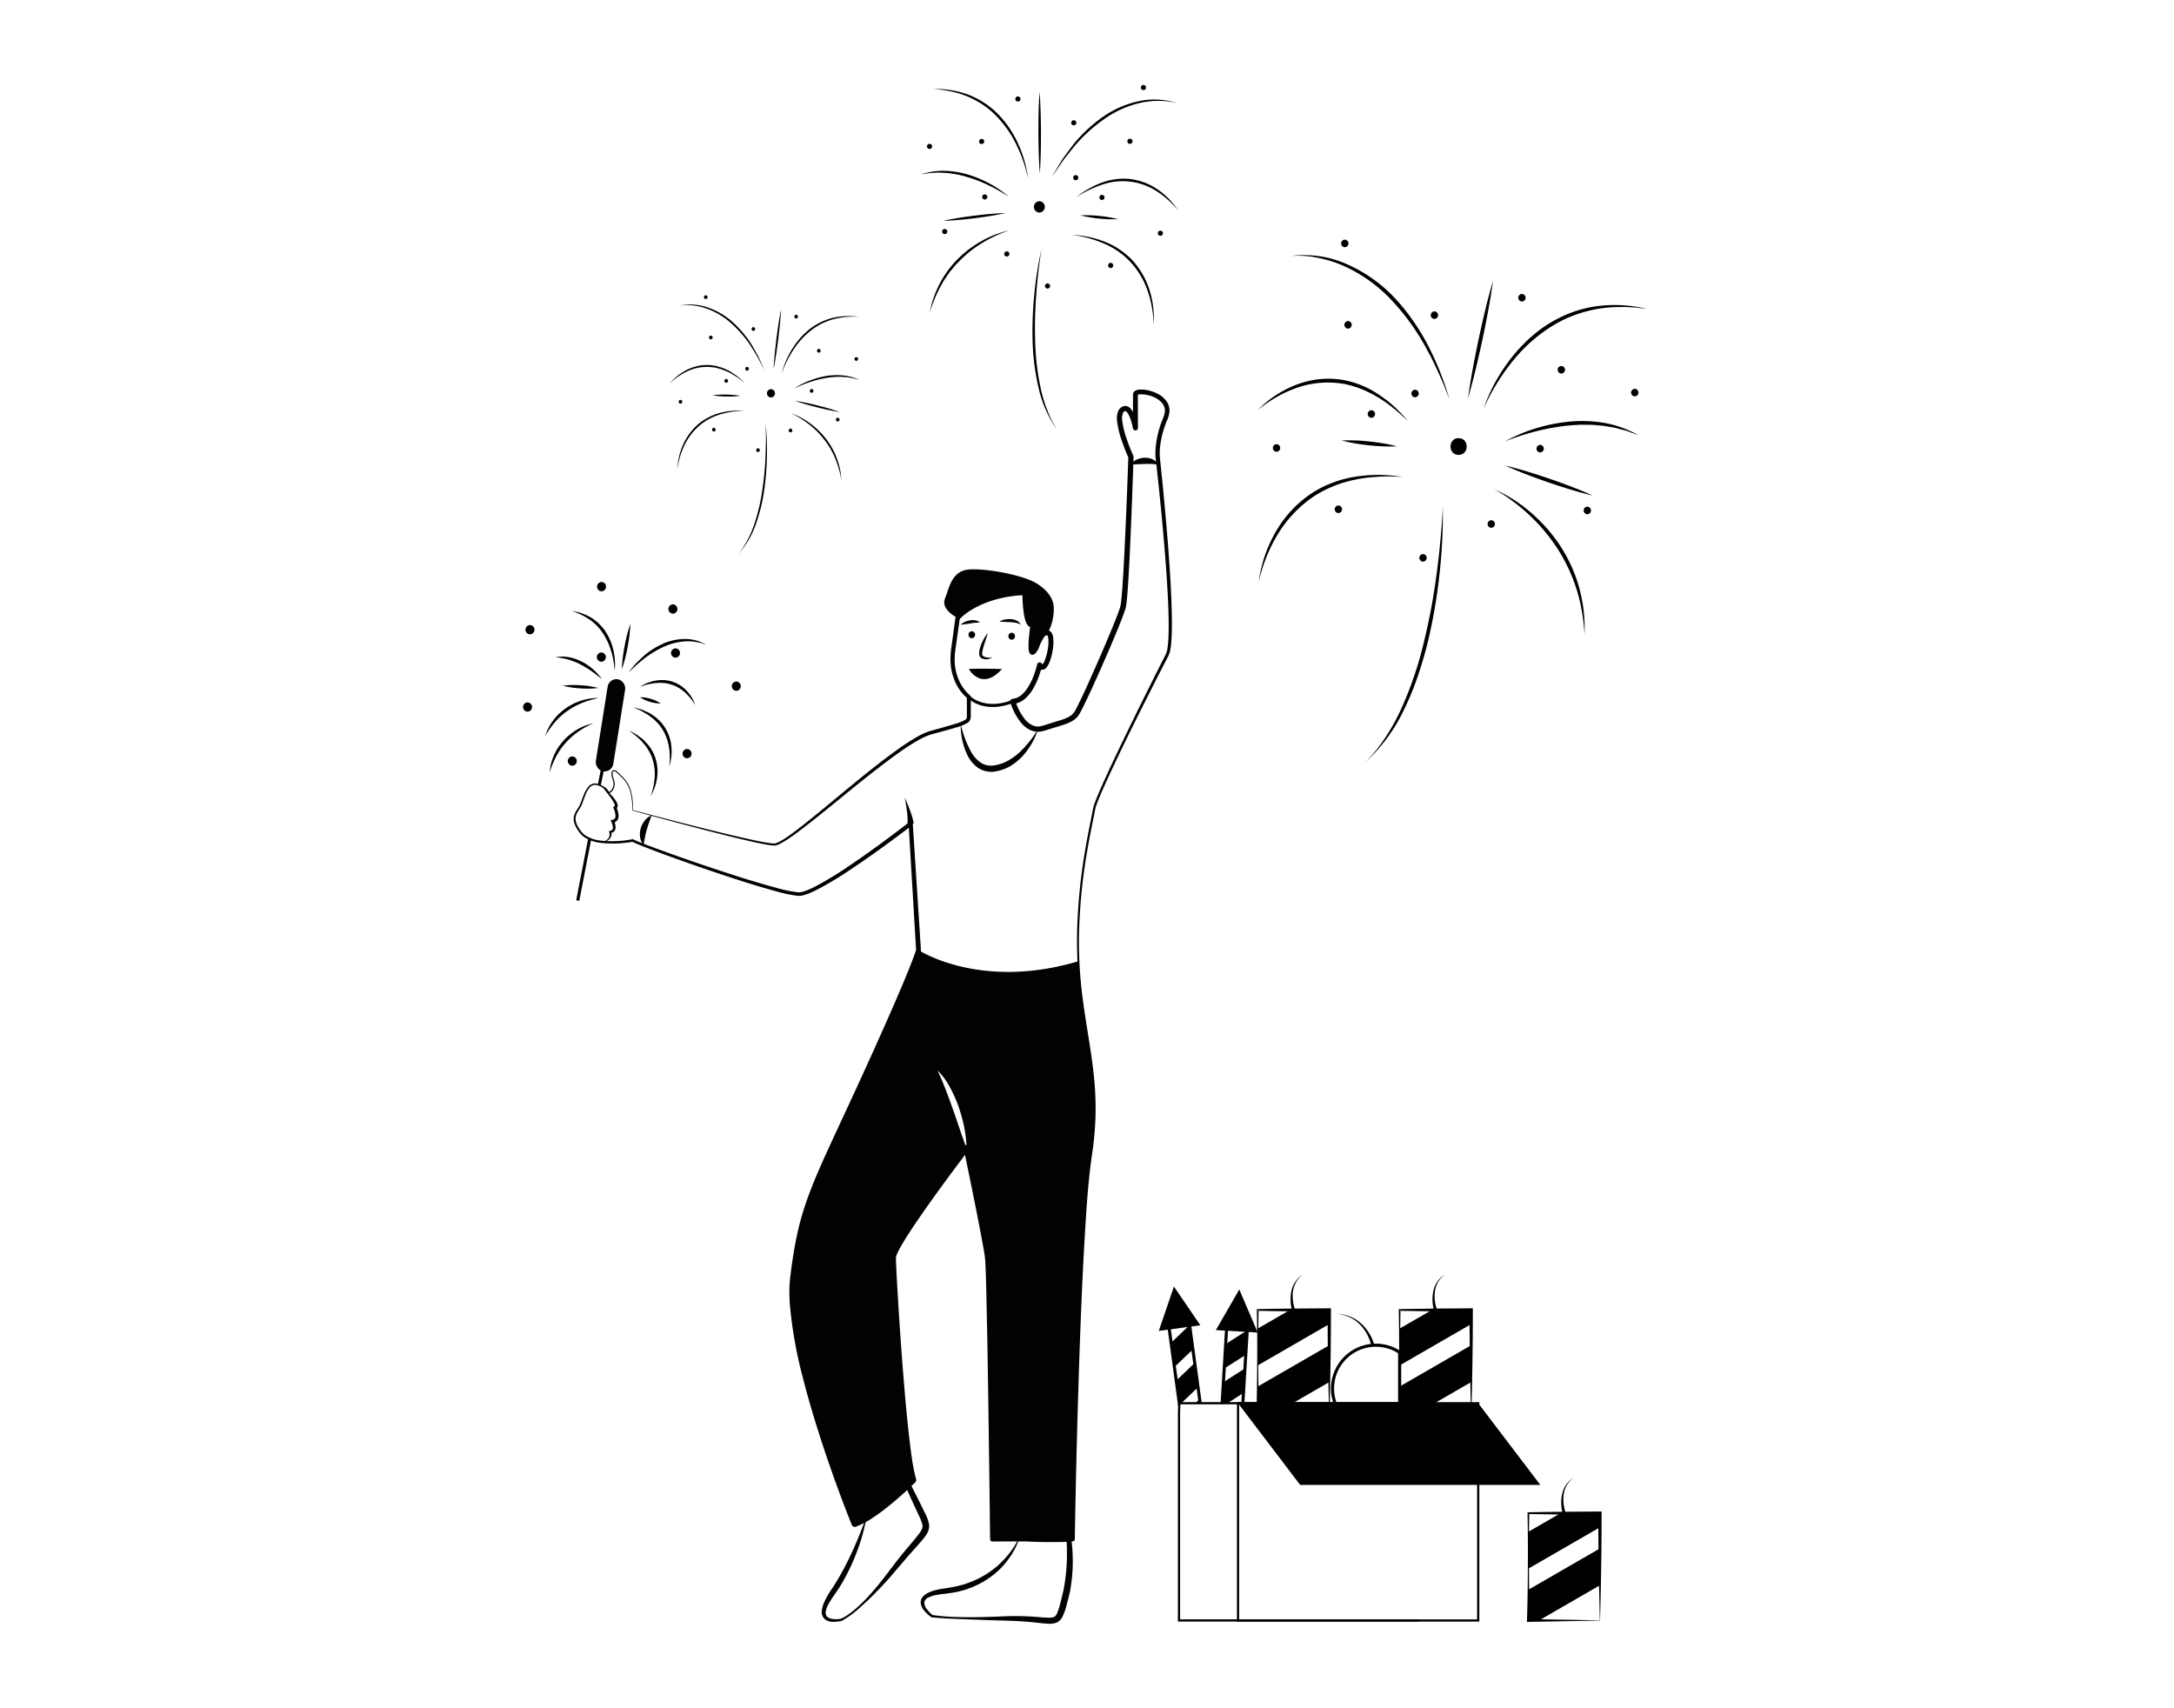 <svg xmlns="http://www.w3.org/2000/svg" viewBox="0 0 700 550" id="man-having-fun-with-crackers"><path d="M383.598,427.081l-.57-4.21-7.59,1.03.57,4.22,3.62,26.67v-3h.1l.07.54.45-.43-.02-.11-1.04-7.72-.6-4.34v-.01l-1.06-7.82-.53-3.92-.44-3.22,5.61-.76.42,3.05v.01l.02.16,1.04,7.66.59,4.36,1.07,7.82v.01l.51,3.82.13.9.04.32.46-.32h.5Z"></path><polygon points="386.492 426.69 373.115 428.507 377.987 414.222 386.492 426.69"></polygon><polygon points="378.147 440.147 384.095 434.455 383.032 426.628 377.084 432.32 378.147 440.147"></polygon><polygon points="385.748 446.641 385.308 447.061 385.308 447.071 380.358 451.791 380.248 451.901 379.798 452.331 379.728 451.791 378.738 444.501 379.188 444.071 384.238 439.241 384.688 438.811 385.748 446.641"></polygon><polygon points="386.448 451.791 385.988 452.111 385.948 451.791 384.878 451.791 385.818 450.891 386.268 450.461 386.448 451.791"></polygon><path d="M394.668,424.171l-.25,4.24-1.4,23.38h1.01l.42-7.11.26-4.38.46-7.88.24-3.95.19-3.24,5.65.34-.18,3.07v.01l-.01.16-.46,7.72-.26,4.39-.47,7.88v.01l-.18,2.98h1l1.37-22.92.25-4.24Z"></path><polygon points="404.972 429.043 391.496 428.241 399.036 415.166 404.972 429.043"></polygon><polygon points="394.184 440.634 401.12 436.199 401.589 428.314 394.653 432.749 394.184 440.634"></polygon><polygon points="400.858 440.591 400.388 448.471 399.868 448.801 399.868 448.811 395.208 451.791 393.528 451.791 393.528 451.791 393.918 445.021 394.448 444.681 400.338 440.921 400.858 440.591"></polygon><path fill="#020202" d="M203.788,260.824c10.308,2.698,20.819,5.463,31.276,7.946q3.93.937,7.878,1.781c1.318.255,2.635.555,3.956.749l.99.161c.327.04.65.058.975.089.16.009.33.039.481.032l.418-.073a7.706,7.706,0,0,0,.881-.351,25.324,25.324,0,0,0,3.385-2.091c1.099-.764,2.169-1.578,3.236-2.394,2.129-1.64,4.22-3.336,6.304-5.041,8.334-6.824,16.509-13.867,25.282-20.205a72.36,72.36,0,0,1,6.848-4.412,21.226,21.226,0,0,1,3.818-1.66l3.894-1.086c1.294-.366,2.59-.73,3.868-1.121a15.182,15.182,0,0,0,3.553-1.414c.448-.33.506-.553.497-1.266l-.006-2.021-.012-4.042.258.512a14.927,14.927,0,0,1-4.143-5.69,17.584,17.584,0,0,1-1.387-6.837,25.312,25.312,0,0,1,.227-3.472l.457-3.351.915-6.702.004-.029a.609.609,0,0,1,.157-.333,20.978,20.978,0,0,1,4.843-3.76,32.245,32.245,0,0,1,5.488-2.514,39.458,39.458,0,0,1,5.823-1.51c.983-.199,1.981-.289,2.971-.438.995-.097,1.993-.16,2.99-.24a.74.74,0,0,1,.797.678l.002.05 0.0.036a51.229,51.229,0,0,0,.345,5.621,17.88,17.88,0,0,0,.513,2.688,4.193,4.193,0,0,0,.46,1.102.856.856,0,0,0,.198.218c.002-.01-.04-.003.037-.017l.188-.035a.77.77,0,0,1,.897.617.782.782,0,0,1,.006.242,45.362,45.362,0,0,0-.596,7.55,2.772,2.772,0,0,0,.114.672c.006.026-.003-.016-.014-.022a.101.101,0,0,0-.021-.017.32.32,0,0,0-.075-.074.557.557,0,0,0-.458-.083.26.26,0,0,0-.072.034l.009-.015.021-.022a.139.139,0,0,0,.07-.065,6.458,6.458,0,0,0,.787-1.467,15.742,15.742,0,0,1,1.863-3.641,2.828,2.828,0,0,1,.416-.438,2.208,2.208,0,0,1,.533-.387,2.284,2.284,0,0,1,1.39-.3,1.499,1.499,0,0,1,.846.301,1.889,1.889,0,0,1,.537.623,3.842,3.842,0,0,1,.383,1.173,13.601,13.601,0,0,1-.116,4.126,19.307,19.307,0,0,1-1.019,3.92,6.276,6.276,0,0,1-1.118,1.946,2.108,2.108,0,0,1-.659.469,1.453,1.453,0,0,1-1.087.023,2.3,2.3,0,0,1-1.062-1.077l1.519-.212a29.909,29.909,0,0,1-1.159,3.815,23.356,23.356,0,0,1-1.707,3.619,12.213,12.213,0,0,1-2.571,3.212,7.042,7.042,0,0,1-3.937,1.775l.738-1.063a18.227,18.227,0,0,0,3.051,5.896c1.357,1.68,3.298,2.82,5.273,2.257a13.124,13.124,0,0,0,1.616-.463l1.681-.523c1.119-.347,2.242-.681,3.328-1.044a10.98,10.98,0,0,0,2.941-1.344,4.871,4.871,0,0,0,1.058-1.054c.127-.221.256-.401.39-.649l.4-.756c2.083-4.125,3.99-8.419,5.885-12.683q2.832-6.412,5.51-12.887c.87-2.153,1.781-4.336,2.496-6.479.077-.262.168-.522.235-.785l.129-.793c.093-.521.128-1.131.195-1.693.122-1.144.194-2.315.29-3.472.326-4.654.563-9.326.787-13.997q.662-14.015,1.132-28.047l.076.378c-.847-1.908-1.594-3.82-2.253-5.793a29.093,29.093,0,0,1-1.448-6.139,6.095,6.095,0,0,1,.502-3.486,2.685,2.685,0,0,1,.712-.808,2.566,2.566,0,0,1,1-.495,1.998,1.998,0,0,1,1.263.132,2.647,2.647,0,0,1,.873.645,8.446,8.446,0,0,1,1.573,3.007,23.079,23.079,0,0,1,.783,3.088l-1.608.139.019-6.168.01-3.084.005-1.542a2.055,2.055,0,0,1,.092-.477,2.006,2.006,0,0,1,.247-.393,1.798,1.798,0,0,1,.563-.396,3.295,3.295,0,0,1,.976-.26,9.646,9.646,0,0,1,3.335.308,12.288,12.288,0,0,1,3.051,1.208,7.698,7.698,0,0,1,2.539,2.247,5.261,5.261,0,0,1,.933,3.386,10.458,10.458,0,0,1-.951,3.151c-.378.933-.702,1.887-.996,2.849a28.652,28.652,0,0,0-1.123,5.901,16.972,16.972,0,0,0-.004,2.947l.327,3.076.62,6.141c.8,8.19,1.519,16.388,2.084,24.601.279,4.107.524,8.217.678,12.334.138,4.118.256,8.24.008,12.385-.068,1.037-.174,2.076-.344,3.12a8.57,8.57,0,0,1-.434,1.586,12.856,12.856,0,0,1-.695,1.422l-2.822,5.48L367.337,228.591c-3.672,7.355-7.296,14.738-10.73,22.201-.851,1.868-1.705,3.738-2.485,5.63-.414.941-.758,1.896-1.118,2.849-.148.478-.276.934-.395,1.424l-.283,1.529c-.818,4.037-1.642,8.055-2.318,12.106a179.714,179.714,0,0,0-2.525,24.477,138.52,138.52,0,0,0,1.387,24.549c1.105,8.135,2.727,16.218,3.48,24.438a98.41,98.41,0,0,1,.365,12.368,105.041,105.041,0,0,1-1.212,12.315c-1.139,8.112-1.654,16.333-2.162,24.532-.981,16.411-1.581,32.847-2.097,49.284q-.766,24.655-1.173,49.321a.644.644,0,0,1-.642.631l-25.92.063a.707.707,0,0,1-.705-.699q-.362-31.664-.881-63.326l-.328-15.825c-.075-2.634-.124-5.276-.236-7.898-.046-1.33-.101-2.598-.239-3.866-.177-1.271-.409-2.574-.641-3.865-1.907-10.357-4.051-20.702-6.182-31.032l1.686.386c-5.765,7.596-11.457,15.276-16.829,23.138-1.336,1.969-2.649,3.952-3.89,5.965-.608,1.009-1.222,2.021-1.755,3.047-.264.51-.53,1.028-.728,1.528a6.283,6.283,0,0,0-.255.718c-.038.118-.02.164-.045.248a1.708,1.708,0,0,0-.005.382c.154,4.702.459,9.511.741,14.263q.873,14.296,2.08,28.566.605,7.133,1.395,14.236c.278,2.364.552,4.729.907,7.071a54.373,54.373,0,0,0,1.353,6.845l.018.063a1.036,1.036,0,0,1-.273,1.018,117.728,117.728,0,0,1-8.879,7.893c-1.549,1.24-3.144,2.432-4.825,3.53a26.4,26.4,0,0,1-5.417,2.858,1.04,1.04,0,0,1-1.314-.591c-3.046-7.6-5.839-15.263-8.457-23.004-2.602-7.743-5.023-15.552-7.062-23.478a142.945,142.945,0,0,1-4.401-24.203,54.325,54.325,0,0,1-.129-6.222c.042-1.038.149-2.099.255-3.125l.399-3.044c.566-4.056,1.239-8.111,2.182-12.121,1.853-8.052,5.064-15.679,8.404-23.114,3.365-7.44,6.853-14.8,10.252-22.203q5.11-11.098,10.067-22.263,2.468-5.586,4.846-11.206c.786-1.875,1.568-3.753,2.316-5.639q.567-1.413,1.098-2.834c.345-.924.721-1.946.957-2.783l-.016.211-2.417-40.686,1.091.492c-6.579,5.03-13.261,9.902-20.165,14.486a108.997,108.997,0,0,1-10.705,6.375,29.84,29.84,0,0,1-2.895,1.27,12.748,12.748,0,0,1-1.569.449,4.57,4.57,0,0,1-1.681.074,41.068,41.068,0,0,1-6.172-1.267c-8.006-2.169-15.849-4.783-23.673-7.454q-5.867-2.005-11.693-4.131-2.915-1.056-5.811-2.17c-1.938-.772-3.839-1.444-5.781-2.419l.287.05a35.079,35.079,0,0,1-10.468.353,12.243,12.243,0,0,1-5.014-1.709l-.558-.388a4.84,4.84,0,0,1-.492-.475l-.476-.494-.39-.535a10.14,10.14,0,0,1-1.314-2.323,4.525,4.525,0,0,1-.252-2.719,7.789,7.789,0,0,1,1.197-2.397c.977-1.385,1.345-3.096,2.07-4.7a8.978,8.978,0,0,1,1.344-2.3,2.781,2.781,0,0,1,2.49-1.064,8.057,8.057,0,0,1,2.483,1.004,4.043,4.043,0,0,1,1.826,2.005l-.298-.142a3.121,3.121,0,0,0,1.553-2.119,3.659,3.659,0,0,0-.033-1.365c-.102-.444-.279-.902-.4-1.387a3.827,3.827,0,0,1-.138-1.507.918.918,0,0,1,.453-.723.977.977,0,0,1,.843.066,4.209,4.209,0,0,1,1.145.971c.324.343.691.66,1.039,1.002a9.886,9.886,0,0,1,2.858,5.04A20.925,20.925,0,0,1,203.788,260.824Zm-.16.12a23.566,23.566,0,0,0-.619-5.786,9.595,9.595,0,0,0-2.826-4.881c-.345-.333-.714-.645-1.058-1.002a3.928,3.928,0,0,0-1.056-.89.657.657,0,0,0-.547-.061.586.586,0,0,0-.259.472,3.518,3.518,0,0,0,.145,1.36c.116.453.295.899.416,1.396a4.041,4.041,0,0,1,.049,1.515,3.516,3.516,0,0,1-1.751,2.423.198.198,0,0,1-.271-.074l-.015-.031-.013-.037a3.738,3.738,0,0,0-1.647-1.717,7.733,7.733,0,0,0-2.315-.919,2.295,2.295,0,0,0-2.056.922,8.505,8.505,0,0,0-1.242,2.182c-.333.787-.613,1.601-.912,2.418a10.495,10.495,0,0,1-1.156,2.382,7.288,7.288,0,0,0-1.1,2.229,3.926,3.926,0,0,0,.251,2.363,9.544,9.544,0,0,0,1.258,2.169l.38.51.432.434a4.197,4.197,0,0,0,.442.422l.512.347a11.588,11.588,0,0,0,4.746,1.557,34.371,34.371,0,0,0,10.212-.442.421.421,0,0,1,.259.036l.028.014c1.762.86,3.765,1.567,5.672,2.301l5.815,2.12q5.83,2.083,11.697,4.066c7.823,2.627,15.68,5.201,23.635,7.312a40.722,40.722,0,0,0,5.956,1.202,3.542,3.542,0,0,0,1.392-.06,11.71,11.71,0,0,0,1.404-.411,28.789,28.789,0,0,0,2.769-1.233,107.998,107.998,0,0,0,10.544-6.354c6.84-4.59,13.492-9.493,20.013-14.53a.678.678,0,0,1,1.091.492l2.622,40.673.002.033a.554.554,0,0,1-.018.178c-.306,1.127-.647,2.016-1.005,3.003q-.533,1.445-1.096,2.871c-.744,1.905-1.519,3.794-2.299,5.68q-2.35,5.653-4.801,11.257-4.884,11.217-9.966,22.339c-3.364,7.425-6.819,14.813-10.133,22.239-3.289,7.432-6.396,14.929-8.209,22.789-.92,3.925-1.58,7.918-2.136,11.932l-.393,3.016c-.101 1-.199,1.969-.239,2.965a52.361,52.361,0,0,0,.131,5.992,141.038,141.038,0,0,0,4.362,23.835c2.029,7.858,4.443,15.625,7.039,23.328,2.609,7.695,5.407,15.349,8.431,22.875l-1.314-.591a24.51,24.51,0,0,0,4.958-2.637c1.603-1.048,3.153-2.207,4.665-3.419a115.755,115.755,0,0,0,8.696-7.743l-.255,1.081a55.264,55.264,0,0,1-1.444-7.201c-.362-2.382-.64-4.764-.923-7.145q-.779-7.147-1.368-14.297-1.195-14.303-2.02-28.623c-.272-4.787-.566-9.518-.713-14.367a2.851,2.851,0,0,1,.01-.512,4.276,4.276,0,0,1,.106-.633,8.062,8.062,0,0,1,.341-.97,18.87,18.87,0,0,1,.814-1.704c.572-1.093,1.201-2.124,1.828-3.159,1.271-2.052,2.601-4.051,3.953-6.033,5.43-7.907,11.139-15.575,16.945-23.189a.95.95,0,0,1,1.686.386c2.111,10.351,4.23,20.686,6.123,31.097.231,1.307.461,2.603.645,3.947.147,1.355.203,2.727.245,4.033.105,2.651.154,5.287.214,7.93l.252,15.839q.405,31.673.575,63.341l-.705-.699,25.92.063-.642.63q.537-24.674,1.397-49.333c.573-16.441,1.228-32.88,2.265-49.305.538-8.211,1.077-16.424,2.253-24.601a104.232,104.232,0,0,0,1.245-12.219,97.671,97.671,0,0,0-.321-12.276c-.72-8.172-2.311-16.251-3.393-24.416-.539-4.082-.996-8.181-1.202-12.297-.159-2.055-.167-4.118-.239-6.177.007-2.06-.025-4.121.06-6.18a180.394,180.394,0,0,1,2.471-24.573c.668-4.062,1.486-8.105,2.291-12.13l.275-1.504c.119-.508.265-1.046.422-1.547.364-.972.716-1.951,1.128-2.895.783-1.911,1.633-3.785,2.482-5.661,3.418-7.49,7.044-14.874,10.659-22.264l5.492-11.05,2.791-5.506.354-.687a3.762,3.762,0,0,0,.297-.663,7.746,7.746,0,0,0,.365-1.386c.154-.987.252-1.995.312-3.01.218-4.069.076-8.181-.088-12.277-.18-4.1-.451-8.199-.755-12.295-.616-8.193-1.385-16.377-2.234-24.552l-.657-6.129-.344-3.056a18.157,18.157,0,0,1-.021-3.213,30.053,30.053,0,0,1,1.139-6.202c.301-1.006.632-2.003,1.02-2.978a9.198,9.198,0,0,0,.835-2.722,3.765,3.765,0,0,0-.692-2.437,6.225,6.225,0,0,0-2.06-1.783,10.147,10.147,0,0,0-5.449-1.293,1.842,1.842,0,0,0-.508.129c-.071.026-.065.045-.071.032a.081.081,0,0,0,.041-.069.102.102,0,0,0,.02-.098l.005,1.542.01,3.084.019,6.168a.81.81,0,0,1-1.606.154l-.003-.016a21.558,21.558,0,0,0-.74-2.842,7.205,7.205,0,0,0-1.221-2.4c-.275-.29-.438-.323-.574-.295a.966.966,0,0,0-.353.194.986.986,0,0,0-.291.333,4.711,4.711,0,0,0-.276,2.499,27.598,27.598,0,0,0,1.381,5.76c.639,1.901,1.385,3.798,2.198,5.621l.003.007a.859.859,0,0,1,.073.371q-.461,14.04-1.078,28.073c-.215,4.679-.443,9.356-.762,14.041-.095,1.175-.165,2.341-.288,3.524-.071.6-.097,1.162-.205,1.793l-.156.939c-.076.304-.177.598-.264.897-.762,2.298-1.656,4.439-2.534,6.626-1.784,4.341-3.652,8.638-5.552,12.923-1.918,4.284-3.82,8.546-5.966,12.771l-.423.795c-.144.267-.348.569-.523.849a6.612,6.612,0,0,1-1.423,1.406,12.511,12.511,0,0,1-3.412,1.577c-1.134.376-2.255.706-3.372,1.05l-1.672.516a14.824,14.824,0,0,1-1.757.497,5.15,5.15,0,0,1-.991.162l-1.023-.012a6.357,6.357,0,0,1-1.943-.569,8.555,8.555,0,0,1-2.986-2.428,19.801,19.801,0,0,1-3.354-6.506.817.817,0,0,1,.695-1.06l.042-.004a5.387,5.387,0,0,0,2.98-1.367,10.59,10.59,0,0,0,2.235-2.795,21.715,21.715,0,0,0,1.594-3.361,28.462,28.462,0,0,0,1.098-3.574l.003-.013a.816.816,0,0,1,1.516-.199c.103.193.281.379.224.327-.048-.039-.146-.011-.146-.011a.851.851,0,0,0,.119-.097,4.968,4.968,0,0,0,.781-1.413,17.756,17.756,0,0,0,.935-3.575,12.206,12.206,0,0,0,.129-3.6,2.377,2.377,0,0,0-.202-.668c-.039-.062-.079-.122-.082-.11-.001-.017-.002-.001.007.002.028-.005-.011-.008-.059-.003-.31-.04-.617.136-.961.548a14.949,14.949,0,0,0-1.638,3.255,7.35,7.35,0,0,1-1.084,1.914,1.328,1.328,0,0,1-.287.258l-.174.122-.089.057a1.602,1.602,0,0,1-.188.069,1.032,1.032,0,0,1-.91-.15,1.467,1.467,0,0,1-.172-.147l-.089-.118a1.239,1.239,0,0,1-.135-.231,3.746,3.746,0,0,1-.257-1.223,26.897,26.897,0,0,1,.152-4.006c.127-1.306.285-2.594.476-3.894l1.091.824a1.649,1.649,0,0,1-1.349.005,2.173,2.173,0,0,1-.823-.762,5.601,5.601,0,0,1-.654-1.525,19.287,19.287,0,0,1-.558-2.934,52.579,52.579,0,0,1-.343-5.811l.8.763-2.895.226c-.956.143-1.923.226-2.869.416a37.974,37.974,0,0,0-5.598,1.436,31.556,31.556,0,0,0-5.241,2.369,19.855,19.855,0,0,0-4.482,3.411l.161-.362-.955,6.696-.477,3.348a23.909,23.909,0,0,0-.233,3.269,16.252,16.252,0,0,0,1.243,6.337,13.765,13.765,0,0,0,3.691,5.178l.033.027a.636.636,0,0,1,.225.485l-.012,4.042-.006,2.021a3.253,3.253,0,0,1-.166,1.215,2.235,2.235,0,0,1-.846,1.042,15.597,15.597,0,0,1-3.927,1.574c-1.301.39-2.602.747-3.903,1.106l-3.9,1.062a20.242,20.242,0,0,0-3.589,1.542,71.358,71.358,0,0,0-6.76,4.301c-8.751,6.234-16.952,13.251-25.374,19.982-2.104,1.687-4.217,3.365-6.374,4.992-1.082.81-2.166,1.617-3.287,2.38a25.895,25.895,0,0,1-3.508,2.116,8.218,8.218,0,0,1-.998.383l-.579.09a5.247,5.247,0,0,1-.525-.037,16.901,16.901,0,0,1-2.039-.278c-1.344-.211-2.654-.525-3.979-.795q-3.951-.884-7.874-1.863c-5.234-1.297-10.449-2.662-15.657-4.05l-7.806-2.105-3.899-1.067-1.948-.537-.974-.27C204.344,261.162,203.997,261.08,203.628,260.944Z"></path><path fill="#020202" d="M207.232,272.118a4.837,4.837,0,0,1-1.125-2.565,6.775,6.775,0,0,1,.183-2.818,6.906,6.906,0,0,1,1.282-2.502,5.762,5.762,0,0,1,2.194-1.71c-.244.937-.577,1.703-.827,2.488-.292.761-.495,1.518-.723,2.26-.219.748-.382,1.506-.542,2.297C207.509,270.365,207.38,271.179,207.232,272.118Z"></path><path fill="none" stroke="#020202" stroke-miterlimit="10" d="M311.948,224.404s4.8,5.04,14.16,1.44"></path><path fill="#020202" d="M309.331 233.11a33.813 33.813 0 003.447 9.114 10.029 10.029 0 003.044 3.331 5.902 5.902 0 004.084.903 13.428 13.428 0 004.359-1.377 19.897 19.897 0 003.857-2.708A36.037 36.037 0 00334.248 234.765a23.366 23.366 0 01-5.029 8.718 18.345 18.345 0 01-4.049 3.261 14.768 14.768 0 01-5.031 1.699 7.729 7.729 0 01-5.374-1.323 10.751 10.751 0 01-3.351-4.15A22.541 22.541 0 01309.331 233.11zM351.188 371.761c-3.96 24.48-5.76 123.84-5.76 123.84H319.508s-.72-84.96-1.44-90.72c-.72-5.76-6.84-35.28-6.84-35.28-.02-1.13-.13-2.26-.24-3.38-.16-1.12-.31-2.24-.54-3.35a49.309 49.309 0 00-1.79-6.53 42.58 42.58 0 00-2.76-6.21 22.404 22.404 0 00-4.03-5.49c.98 2.04 1.8 4.1 2.62 6.15.79 2.06 1.56 4.13 2.28 6.21.39 1.04.74 2.08 1.09 3.13.4 1.04.68 2.11 1.08 3.15.35 1.05.71 2.11 1.1 3.16.37 1.05.73 2.12 1.19 3.16 0 0-23.76 30.96-23.76 35.28s3.24 61.92 6.48 71.64c0 0-11.52 11.52-18.72 14.04 0 0-22.68-55.44-19.8-79.2 2.88-23.76 6.84-29.16 23.04-64.8 16.2-35.64 17.28-40.68 17.28-40.68s19.8 13.08 51.48 3.6C348.308 332.881 355.148 347.281 351.188 371.761zM291.308 256.804q.913 1.974 1.677 4.031a26.138 26.138 0 011.241 4.307l-1.996.124a24.731 24.731 0 00-.217-4.194C291.836 259.649 291.6 258.222 291.308 256.804zM364.066 149.534a4.915 4.915 0 011.984-1.581 6.451 6.451 0 012.477-.577 5.681 5.681 0 012.538.489 4.271 4.271 0 011.948 1.67c-.897-.022-1.61-.149-2.339-.146-.714-.027-1.394-.043-2.091-.013C367.185 149.401 365.796 149.551 364.066 149.534zM337.388 203.764a16.274 16.274 0 001.92-7.92c0-4.8-5.06-7.68-5.06-7.68-3.86-2.88-16.78-5.28-22.3-4.8s-6.24 5.76-7.68 9.36 4.08 6.24 4.08 6.24 6.24-7.44 21.6-8.16c0 0 0 11.52 2.64 10.32 0 0-1.44 9.6 0 8.88S334.748 203.284 337.388 203.764z"></path><path fill="#020202" d="M309.331 201.124a4.671 4.671 0 011.393-.913 6.475 6.475 0 011.588-.48 5.478 5.478 0 011.685-.007 3.159 3.159 0 011.551.68 20.75 20.75 0 00-3.078.314A29.372 29.372 0 01309.331 201.124zM311.948 215.404s4.08 7.32 10.68 0C322.628 215.404 314.588 215.164 311.948 215.404zM321.79 200.108a5.649 5.649 0 011.751-.64 7.2 7.2 0 011.864-.138 4.996 4.996 0 011.863.451 2.524 2.524 0 011.36 1.342 4.764 4.764 0 00-1.614-.604 11.136 11.136 0 00-1.672-.192C324.201 200.244 323.038 200.263 321.79 200.108zM312.908 205.489a1.126 1.126 0 000-2.25 1.126 1.126 0 000 2.25zM325.748 205.969a1.126 1.126 0 000-2.25 1.126 1.126 0 000 2.25zM318.068 203.764c-.265.967-.576 1.897-.877 2.822-.291.926-.602 1.843-.793 2.754a4.524 4.524 0 00-.145 1.301.929.929 0 00.122.449.356.356 0 00.148.131c.096.053.188.118.288.163a3.543 3.543 0 002.698.181 3.054 3.054 0 01-2.984.545c-.132-.036-.254-.094-.383-.141a1.219 1.219 0 01-.433-.31 1.762 1.762 0 01-.395-.906 4.998 4.998 0 01.108-1.623 12.717 12.717 0 011.051-2.838A13.658 13.658 0 01318.068 203.764zM278.938 488.863a59.986 59.986 0 01-2.677 9.808 66.845 66.845 0 01-4.192 9.349 45.308 45.308 0 01-2.667 4.399l-1.43 2.073c-.441.689-.896 1.372-1.259 2.085a7.797 7.797 0 00-.796 2.166 1.911 1.911 0 00.443 1.812 3.587 3.587 0 002.046.73 8.926 8.926 0 002.419-.118l-.045.013a14.208 14.208 0 002.883-1.738 32.1 32.1 0 002.659-2.193 53.628 53.628 0 004.795-4.978c3.046-3.479 5.682-7.236 8.591-10.895 1.451-1.819 2.967-3.594 4.448-5.362.743-.882 1.469-1.766 2.081-2.645l.407-.649c.086-.208.209-.416.277-.616a2.284 2.284 0 00.071-1.196 14.714 14.714 0 00-1.127-2.958l-1.461-3.147c-.981-2.099-1.92-4.218-2.877-6.328l1.366.286q-3.351 2.725-6.805 5.307c-1.153.861-2.301 1.728-3.495 2.538A28.317 28.317 0 01278.938 488.863zm-.157-.123a41.155 41.155 0 003.363-2.713l3.223-2.841 6.38-5.758.839-.757.527 1.044c1.044 2.068 2.107 4.128 3.127 6.208l1.539 3.121a13.974 13.974 0 011.321 3.52 4.448 4.448 0 01-.163 2.227 10.25 10.25 0 01-.436.965c-.168.282-.352.544-.53.814-.74 1.002-1.518 1.886-2.291 2.754-1.544 1.74-3.088 3.446-4.578 5.207L286.588 507.812q-2.318 2.615-4.773 5.104c-1.634 1.66-3.332 3.255-5.074 4.801a29.547 29.547 0 01-5.707 4.15l-.011.006-.034.007a11.867 11.867 0 01-2.627.3 4.53 4.53 0 01-2.712-.779 3.1 3.1 0 01-1.035-2.81 9.099 9.099 0 01.727-2.653 28.879 28.879 0 012.583-4.505c.464-.692.915-1.393 1.334-2.115.444-.706.876-1.42 1.281-2.152 1.649-2.906 3.138-5.912 4.505-8.983C276.397 495.088 277.646 492.017 278.78 488.74zM328.012 495.694a.448.448 0 01-.002.115l-.056.166-.115.335-.254.659c-.184.433-.378.863-.59 1.283-.42.845-.895 1.661-1.395 2.466a28.198 28.198 0 01-3.577 4.426 27.609 27.609 0 01-9.618 6.114l-1.347.503c-.451.16-.921.257-1.381.389a21.52 21.52 0 01-2.798.622c-.936.144-1.905.291-2.818.394-.903.088-1.796.217-2.671.381a9.671 9.671 0 00-2.45.794 2.097 2.097 0 00-1.321 1.587 3.541 3.541 0 00.852 2.202 10.465 10.465 0 001.858 1.916l-.161-.068a66.608 66.608 0 008.261.656c2.775.089 5.553.067 8.33-.008 2.783-.057 5.539-.195 8.342-.291 2.799-.038 5.614.019 8.404.238 1.389.099 2.791.245 4.098.269a4.841 4.841 0 001.689-.203 1.817 1.817 0 00.95-.942 20.507 20.507 0 001.206-3.712c.345-1.33.696-2.697.979-3.996a61.555 61.555 0 00.953-16.293l.844.7c-2.721.111-5.434.115-8.152.09-1.359-.014-2.719-.063-4.078-.164-.68-.053-1.359-.101-2.038-.194A7.559 7.559 0 01328.012 495.694zm-.088-.18a13.442 13.442 0 002.064.17c.669.024 1.345.003 2.017-.013 1.346-.038 2.694-.134 4.04-.205 2.692-.16 5.387-.416 8.068-.655l.75-.067.094.767a54.324 54.324 0 01-.437 16.918c-.314 1.417-.66 2.741-1.017 4.1a19.082 19.082 0 01-1.474 4.166 3.862 3.862 0 01-2.046 1.816 6.621 6.621 0 01-2.428.274c-1.472-.067-2.835-.25-4.215-.382-5.478-.642-11.005-.612-16.59-.827-5.575-.255-11.105-.313-16.718-.834l-.078-.007-.084-.061a12.381 12.381 0 01-2.16-1.944 4.542 4.542 0 01-1.264-2.845 2.749 2.749 0 01.577-1.652 4.25 4.25 0 011.226-1.077 11.024 11.024 0 012.773-1.133 21.308 21.308 0 012.834-.556l2.705-.448a22.938 22.938 0 002.647-.6c.437-.116.885-.199 1.313-.343l1.278-.452a29.573 29.573 0 009.338-5.428 33.65 33.65 0 003.77-3.971c.563-.724 1.109-1.466 1.605-2.244.254-.386.476-.79.716-1.185l.338-.606.157-.309.079-.156A1.198 1.198 0 01327.924 495.514zM193.675 253.11a26.832 26.832 0 013.275 2.996 13.204 13.204 0 011.391 1.792 3.923 3.923 0 01.497 1.132 1.53 1.53 0 01-.015.79 1.2 1.2 0 01-.627.663l.241-.647a7.363 7.363 0 01.738 2.693 2.496 2.496 0 01-.392 1.536 2.146 2.146 0 01-1.421.832l.358-.677a6.393 6.393 0 01.353 1.079 4.37 4.37 0 01.122 1.161 1.843 1.843 0 01-.464 1.219 1.879 1.879 0 01-1.188.51l.295-.448a2.864 2.864 0 01-.016 1.316 2.396 2.396 0 01-.621 1.124 3.147 3.147 0 01-1.044.655 4.547 4.547 0 01-1.159.254 6.235 6.235 0 001.063-.457 2.841 2.841 0 00.83-.718 2.23 2.23 0 00.374-.965 2.378 2.378 0 00-.092-1.003l-.115-.36.411-.088a1.15 1.15 0 00.677-.338 1.132 1.132 0 00.19-.725 4.635 4.635 0 00-.484-1.806l-.252-.538.61-.14a1.175 1.175 0 00.763-.44 1.561 1.561 0 00.202-.952 6.504 6.504 0 00-.599-2.306l-.185-.417.427-.231a.306.306 0 00.129-.097.655.655 0 00.006-.299 3.106 3.106 0 00-.35-.891A13.751 13.751 0 00196.436 256.529C195.57 255.364 194.631 254.234 193.675 253.11z"></path><path d="M415.621 82.414a34.01 34.01 0 0118.258 2.729 47.068 47.068 0 0115.204 10.795 61.541 61.541 0 015.874 7.282 72.41 72.41 0 014.848 7.977c.692 1.392 1.376 2.788 2.04 4.192.609 1.429 1.254 2.841 1.833 4.28.533 1.458 1.092 2.904 1.603 4.366q.727 2.208 1.414 4.425-.878-2.151-1.719-4.309c-.597-1.425-1.238-2.831-1.854-4.245-.636-1.405-1.322-2.787-1.979-4.18-.709-1.367-1.437-2.725-2.171-4.076a73.148 73.148 0 00-10.779-14.861 47.908 47.908 0 00-14.697-10.782 38.47 38.47 0 00-8.695-2.903A31.273 31.273 0 00415.621 82.414zM405.012 132.019a34.388 34.388 0 0111.349-7.726 28.786 28.786 0 0113.65-2.268 27.193 27.193 0 016.828 1.455 29.765 29.765 0 016.265 3.014 41.329 41.329 0 015.534 4.145c.85.775 1.647 1.606 2.469 2.404.778.844 1.532 1.707 2.282 2.569L450.88 133.278c-.881-.725-1.733-1.482-2.631-2.176a41.316 41.316 0 00-5.627-3.79c-.968-.583-2.005-1.026-3.01-1.528-.509-.238-1.041-.422-1.56-.635a13.45 13.45 0 00-1.584-.561 26.696 26.696 0 00-6.558-1.334 30.332 30.332 0 00-13.201 1.917 41.442 41.442 0 00-11.697 6.848zM477.653 131.721a55.359 55.359 0 017.804-14.935 50.419 50.419 0 015.536-6.434 44.882 44.882 0 016.57-5.412 42.41 42.41 0 017.541-3.969 39.406 39.406 0 018.203-2.271 44.411 44.411 0 0116.825.717l-2.093-.23c-.697-.072-1.387-.197-2.088-.211-1.399-.061-2.791-.191-4.187-.122a42.569 42.569 0 00-8.291.78 45.231 45.231 0 00-7.945 2.376 41.56 41.56 0 00-7.279 3.953 50.851 50.851 0 00-12.038 11.391 63.757 63.757 0 00-4.714 6.905A60.842 60.842 0 00477.653 131.721zM472.689 128.182c.865-6.393 2.095-12.708 3.414-19.004 1.356-6.288 2.804-12.557 4.62-18.747-.862 6.393-2.092 12.708-3.414 19.004C475.951 115.723 474.503 121.991 472.689 128.182zM405.278 187.501a43.217 43.217 0 014.932-15.268 37.172 37.172 0 0110.495-12.268 33.629 33.629 0 017.071-4.023 39.857 39.857 0 013.824-1.385c.649-.194 1.311-.342 1.966-.511a17.816 17.816 0 011.986-.412l1.998-.334 2.013-.201c1.339-.168 2.688-.153 4.032-.198 1.344-.018 2.686.111 4.024.16 1.336.117 2.665.296 3.991.459l-4.005-.133c-1.334.044-2.667.008-3.992.118-1.325.11-2.654.144-3.963.368l-1.967.28-1.941.41a17.209 17.209 0 00-1.919.484c-.633.185-1.275.338-1.902.542a38.662 38.662 0 00-3.68 1.425 33.222 33.222 0 00-6.802 3.942 39.328 39.328 0 00-10.406 11.742 47.467 47.467 0 00-3.445 7.158A46.111 46.111 0 00405.278 187.501zM484.647 142.091a50.059 50.059 0 0110.264-4.296 54.792 54.792 0 0110.978-2.1 42.265 42.265 0 0111.181.557 34 34 0 0110.438 3.862q-1.315-.467-2.603-.96c-.432-.158-.855-.337-1.292-.477l-1.338-.34c-.891-.221-1.761-.508-2.66-.679l-2.705-.456a9.01 9.01 0 00-1.357-.171l-1.365-.115a22.653 22.653 0 00-2.731-.146c-.913.003-1.825-.031-2.737-.017l-2.734.171a69.634 69.634 0 00-10.823 1.796A80.088 80.088 0 00484.647 142.091zM432.005 141.824a57.81 57.81 0 018.963.324 57.146 57.146 0 018.833 1.55 57.147 57.147 0 01-8.962-.324A57.824 57.824 0 01432.005 141.824zM484.68 149.895c4.852 1.153 9.583 2.659 14.284 4.251 4.689 1.628 9.348 3.344 13.884 5.417-4.853-1.15-9.584-2.656-14.284-4.251C493.876 153.682 489.217 151.965 484.68 149.895zM481.177 157.535a46.849 46.849 0 0112.126 7.825 50.619 50.619 0 019.469 10.997A48.251 48.251 0 01508.6 189.651c.262 1.184.598 2.349.783 3.547l.323 1.785.226 1.799a53.591 53.591 0 01.285 7.219c-.13-1.198-.199-2.395-.344-3.584-.172-1.187-.287-2.378-.539-3.548a53.56 53.56 0 00-1.645-6.955 54.532 54.532 0 00-5.958-12.896 57.65 57.65 0 00-9.063-10.958 55.835 55.835 0 00-5.479-4.597A49.385 49.385 0 00481.177 157.535zM464.569 163.207a173.381 173.381 0 01-1.096 21.906 176.338 176.338 0 01-3.743 21.646c-.869 3.563-1.924 7.081-3.091 10.559A86.377 86.377 0 01452.527 227.53a54.57 54.57 0 01-12.762 17.751 51.284 51.284 0 006.767-8.552c1.008-1.512 1.882-3.107 2.772-4.689.815-1.625 1.65-3.236 2.363-4.909a118.018 118.018 0 006.867-20.666 196.824 196.824 0 004.003-21.468q.754-5.416 1.236-10.869C464.135 170.499 464.39 166.857 464.569 163.207zM469.653 146.454c3.461 0 3.466-5.378 0-5.378-3.461 0-3.466 5.378 0 5.378zM461.868 102.686a1.216 1.216 0 000-2.431 1.216 1.216 0 000 2.431zM502.731 120.269a1.216 1.216 0 000-2.431 1.216 1.216 0 000 2.431zM490.044 97.079a1.216 1.216 0 000-2.431 1.216 1.216 0 000 2.431zM434.055 105.803a1.216 1.216 0 000-2.431 1.216 1.216 0 000 2.431z"></path><path d="M441.572 134.517a1.216 1.216 0 000-2.431 1.216 1.216 0 000 2.431zM411.023 145.444a1.216 1.216 0 000-2.431 1.216 1.216 0 000 2.431zM430.935 165.193a1.216 1.216 0 000-2.431 1.216 1.216 0 000 2.431zM511.101 165.564a1.216 1.216 0 000-2.431 1.216 1.216 0 000 2.431zM458.189 180.829a1.216 1.216 0 000-2.431 1.216 1.216 0 000 2.431zM480.17 169.934a1.216 1.216 0 000-2.431 1.216 1.216 0 000 2.431zM526.382 127.616a1.216 1.216 0 000-2.431 1.216 1.216 0 000 2.431zM495.909 145.668a1.216 1.216 0 000-2.431 1.216 1.216 0 000 2.431zM455.629 127.91a1.216 1.216 0 000-2.431 1.216 1.216 0 000 2.431zM433.008 79.591a1.216 1.216 0 000-2.431 1.216 1.216 0 000 2.431zM379.192 33.293a21.818 21.818 0 00-6.208-.807l-1.564.023-1.555.162a24.239 24.239 0 00-3.072.538 32.559 32.559 0 00-11.271 5.148 50.863 50.863 0 00-9.271 8.361c-1.314 1.626-2.635 3.256-3.912 4.92-1.19 1.727-2.359 3.472-3.577 5.194 1.054-1.819 2.158-3.615 3.239-5.429 1.215-1.722 2.49-3.409 3.757-5.102a48.463 48.463 0 019.29-8.635 31.98 31.98 0 0111.609-5.085A23.346 23.346 0 01379.192 33.293zM379.339 67.803a28.19 28.19 0 00-6.833-6.191 20.168 20.168 0 00-8.523-3.118 20.423 20.423 0 00-9.031.93A35.909 35.909 0 00346.624 63.45a28.731 28.731 0 018.121-4.637 19.789 19.789 0 014.594-1.118 18.658 18.658 0 014.748-.032A19.989 19.989 0 01372.859 61.076 23.393 23.393 0 01379.339 67.803zM331.01 57.475a41.387 41.387 0 00-1.52-5.504 43.388 43.388 0 00-2.176-5.255 34.592 34.592 0 00-6.427-9.264 28.265 28.265 0 00-4.295-3.647 30.764 30.764 0 00-4.959-2.69 28.957 28.957 0 00-5.412-1.675 39.353 39.353 0 00-5.651-.792 30.214 30.214 0 0111.304 1.869 27.251 27.251 0 019.614 6.35 33.554 33.554 0 016.409 9.576A37.657 37.657 0 01331.01 57.475zM334.808 55.811c-.18-2.188-.268-4.375-.343-6.563-.076-2.188-.077-4.376-.119-6.564.026-2.188.015-4.376.075-6.565.06-2.188.134-4.377.301-6.566.182 2.188.27 4.375.344 6.563.074 2.188.078 4.376.118 6.564-.028 2.188-.014 4.376-.076 6.565C335.048 51.434 334.974 53.623 334.808 55.811zM371.425 104.711a31.359 31.359 0 00-.471-5.413 32.304 32.304 0 00-1.296-5.247 26.184 26.184 0 00-5.292-9.27 24.781 24.781 0 00-8.633-6.251 39.594 39.594 0 00-10.421-2.908 32.978 32.978 0 0110.677 2.315 23.486 23.486 0 014.847 2.634 23.062 23.062 0 014.156 3.652 25.789 25.789 0 015.278 9.633A29.398 29.398 0 01371.425 104.711zM324.907 63.406c-1.05-.696-2.108-1.372-3.211-1.969-1.083-.63-2.192-1.21-3.32-1.746a44.6 44.6 0 00-6.958-2.701 32.583 32.583 0 00-7.313-1.343l-1.865-.079c-.622-.008-1.242.066-1.865.091l-.938.04c-.31.033-.617.093-.927.138-.618.101-1.24.192-1.867.277a23.168 23.168 0 017.489-1.112 29.863 29.863 0 017.523 1.184 39.109 39.109 0 017.015 2.933A34.112 34.112 0 01324.907 63.406zM359.997 70.568a39.327 39.327 0 01-6.098-.2 38.885 38.885 0 01-6.013-1.034 38.884 38.884 0 016.098.2A39.332 39.332 0 01359.997 70.568zM323.796 68.598c-1.654.381-3.319.671-4.986.946-1.666.285-3.34.505-5.014.725-1.677.2-3.353.398-5.038.532-1.684.142-3.369.271-5.066.307 1.654-.382 3.319-.671 4.986-.948 1.666-.285 3.34-.505 5.014-.723 1.677-.199 3.354-.397 5.039-.53C320.414 68.764 322.1 68.636 323.796 68.598zM325.064 74.173a34.322 34.322 0 00-4.548 1.78c-.74.334-1.458.718-2.185 1.076-.702.408-1.413.798-2.104 1.219a36.398 36.398 0 00-7.545 6.05l-.857.855-.778.927c-.504.63-1.064 1.218-1.523 1.882l-1.364 2.003-.341.502-.289.533-.593 1.058a44.687 44.687 0 00-3.689 9.008q.267-1.194.559-2.389a18.14 18.14 0 01.656-2.371 33.103 33.103 0 011.904-4.549 31.82 31.82 0 015.715-8.042 34.502 34.502 0 017.82-6.019A32.06 32.06 0 01325.064 74.173zM335.332 80.267c-.39 2.455-.728 4.916-.992 7.384q-.432 3.697-.692 7.41a133.946 133.946 0 00-.328 14.853 80.287 80.287 0 001.692 14.719 44.448 44.448 0 002.081 7.107 34.885 34.885 0 003.313 6.638 37.126 37.126 0 01-6.023-13.6 75.474 75.474 0 01-1.9-14.835 119.949 119.949 0 01.526-14.936A117.959 117.959 0 01335.332 80.267zM334.657 68.441a1.831 1.831 0 000-3.659 1.831 1.831 0 000 3.659zM345.739 40.361a.827.827 0 000-1.654.827.827 0 000 1.654zM316.077 46.37a.827.827 0 000-1.654.827.827 0 000 1.654zM327.758 32.697a.827.827 0 000-1.654.827.827 0 000 1.654zM363.825 46.314a.827.827 0 000-1.654.827.827 0 000 1.654z"></path><path d="M354.815 64.387a.827.827 0 000-1.654.827.827 0 000 1.654zM373.634 75.923a.827.827 0 000-1.654.827.827 0 000 1.654zM357.621 86.296a.827.827 0 000-1.654.827.827 0 000 1.654zM304.188 75.365a.827.827 0 000-1.654.827.827 0 000 1.654zM337.293 92.908a.827.827 0 000-1.654.827.827 0 000 1.654zM324.175 82.588a.827.827 0 000-1.654.827.827 0 000 1.654zM299.303 47.965a.827.827 0 000-1.654.827.827 0 000 1.654zM317.078 64.235a.827.827 0 000-1.654.827.827 0 000 1.654zM346.376 58.027a.827.827 0 000-1.654.827.827 0 000 1.654zM368.177 29.006a.827.827 0 000-1.654.827.827 0 000 1.654zM218.767 98.416a17.128 17.128 0 019.191.593 23.466 23.466 0 018.003 4.733 35.556 35.556 0 015.999 7.112c.773 1.345 1.551 2.687 2.283 4.049l1.878 4.241L243.977 115.044c-.782-1.325-1.6-2.629-2.412-3.93a37.303 37.303 0 00-6.01-6.911 23.881 23.881 0 00-7.751-4.749A18.571 18.571 0 00218.767 98.416zM215.599 123.535a17.403 17.403 0 015.314-4.322 14.402 14.402 0 016.692-1.689 8.846 8.846 0 011.738.128l.866.107a8.034 8.034 0 01.843.216c.556.165 1.123.299 1.669.49.529.235 1.054.48 1.575.729.257.13.53.232.774.385l.723.474 1.44.948c.885.729 1.734 1.502 2.577 2.266-.936-.66-1.817-1.381-2.751-2.019l-1.464-.86-.729-.43c-.245-.138-.517-.223-.774-.337-.521-.213-1.039-.429-1.552-.656-.531-.175-1.081-.295-1.619-.446a7.563 7.563 0 00-.814-.196l-.833-.088a8.505 8.505 0 00-1.667-.097 14.507 14.507 0 00-6.483 1.496c-.495.265-1.005.508-1.492.793-.47.31-.971.58-1.417.928A18.302 18.302 0 00215.599 123.535zM251.71 120.301a27.637 27.637 0 013.247-7.759 24.612 24.612 0 015.517-6.405 19.991 19.991 0 017.564-3.772 22.164 22.164 0 018.397-.358 25.65 25.65 0 00-8.276.816 22.576 22.576 0 00-3.85 1.519 20.734 20.734 0 00-3.452 2.275 25.376 25.376 0 00-5.502 6.176A33.438 33.438 0 00251.71 120.301zM249.091 118.752c.073-1.609.214-3.209.364-4.808.149-1.599.353-3.191.527-4.787.223-1.59.42-3.183.668-4.77.249-1.587.507-3.172.833-4.749-.072 1.609-.213 3.209-.363 4.808-.151 1.599-.352 3.192-.528 4.787-.225 1.59-.42 3.183-.669 4.77C249.675 115.589 249.416 117.175 249.091 118.752zM218.088 151.115A21.566 21.566 0 01219.892 143.313a18.924 18.924 0 014.698-6.547 16.915 16.915 0 013.351-2.291 17.224 17.224 0 013.763-1.489 24.189 24.189 0 017.981-.739 29.046 29.046 0 00-7.847 1.193 18.181 18.181 0 00-6.842 3.787 19.209 19.209 0 00-4.676 6.282A25.231 25.231 0 00218.088 151.115zM255.628 125.161a25.028 25.028 0 014.923-2.569 28.686 28.686 0 015.369-1.514 21.905 21.905 0 015.583-.195 16.993 16.993 0 015.355 1.474 23.632 23.632 0 00-2.677-.662c-.452-.074-.896-.183-1.35-.232l-1.365-.108a23.907 23.907 0 00-5.445.329 32.732 32.732 0 00-5.307 1.35A39.865 39.865 0 00255.628 125.161zM229.439 127.264a28.899 28.899 0 014.471-.219 28.559 28.559 0 014.459.396 28.559 28.559 0 01-4.471.219A28.884 28.884 0 01229.439 127.264zM255.976 129.04c2.462.367 4.879.915 7.284 1.507 2.401.61 4.791 1.266 7.135 2.104-2.462-.366-4.879-.914-7.284-1.507C260.71 130.533 258.321 129.877 255.976 129.04zM254.559 132.988a23.52 23.52 0 016.361 3.377 25.312 25.312 0 015.161 5.077 23.349 23.349 0 013.448 6.363 24.354 24.354 0 01.983 3.482 13.305 13.305 0 01.267 1.785l.195 1.79a32.779 32.779 0 00-1.887-6.887 28.064 28.064 0 00-1.52-3.212c-.275-.524-.631-1.002-.942-1.506l-.485-.744-.548-.699a26.704 26.704 0 00-4.958-5.075l-1.425-1.074c-.498-.326-.986-.668-1.495-.977A25.153 25.153 0 00254.559 132.988zM246.541 136.515a86.567 86.567 0 01.386 10.94 87.96 87.96 0 01-.942 10.923 55.382 55.382 0 01-2.699 10.635 27.235 27.235 0 01-5.593 9.37 25.599 25.599 0 003.002-4.54 32.626 32.626 0 002.146-4.991 58.912 58.912 0 002.537-10.569 98.305 98.305 0 001.079-10.846C246.633 143.804 246.67 140.159 246.541 136.515zM248.244 127.972a1.343 1.343 0 000-2.684 1.343 1.343 0 000 2.684zM242.575 106.535a.607.607 0 000-1.213.607.607 0 000 1.213zM263.643 113.543a.607.607 0 000-1.213.607.607 0 000 1.213zM256.349 102.549a.607.607 0 000-1.213.607.607 0 000 1.213zM228.876 109.266a.607.607 0 000-1.213.607.607 0 000 1.213z"></path><path d="M233.834 123.227a.607.607 0 000-1.213.607.607 0 000 1.213zM219.106 129.958a.607.607 0 000-1.213.607.607 0 000 1.213zM229.848 138.933a.607.607 0 000-1.213.607.607 0 000 1.213zM269.73 135.712a.607.607 0 000-1.213.607.607 0 000 1.213zM244.065 145.551a.607.607 0 000-1.213.607.607 0 000 1.213zM254.534 139.2a.607.607 0 000-1.213.607.607 0 000 1.213zM275.717 116.191a.607.607 0 000-1.213.607.607 0 000 1.213zM261.33 126.463a.607.607 0 000-1.213.607.607 0 000 1.213zM240.544 119.344a.607.607 0 000-1.213.607.607 0 000 1.213zM227.242 96.276a.607.607 0 000-1.213.607.607 0 000 1.213z"></path><line x1="189.858" x2="186.024" y1="270.182" y2="289.949" fill="none" stroke="#020202" stroke-miterlimit="10"></line><line x1="198.674" x2="192.961" y1="224.723" y2="252.797" fill="none" stroke="#020202" stroke-miterlimit="10"></line><rect width="5.702" height="30.016" x="193.716" y="218.507" fill="#020202" rx="2.85" transform="rotate(9.026 196.567 233.515)"></rect><path d="M227.459 207.674a12.939 12.939 0 00-3.414-.99L223.172 206.55l-.881-.057a13.627 13.627 0 00-1.757.009 19.599 19.599 0 00-6.757 1.715 32.021 32.021 0 00-6.06 3.605c-.919.747-1.844 1.497-2.751 2.27-.879.806-1.736 1.638-2.646 2.432.74-.944 1.532-1.851 2.303-2.783.849-.855 1.731-1.683 2.611-2.518a25.458 25.458 0 016.142-3.921 17.414 17.414 0 017.139-1.565A12.78 12.78 0 01227.459 207.674zM223.853 227a17.989 17.989 0 00-3.305-4.045 11.76 11.76 0 00-4.377-2.541 6.393 6.393 0 00-1.224-.316 5.662 5.662 0 00-1.255-.18c-.424-.023-.849-.073-1.275-.078-.426.038-.854.066-1.284.09a6.371 6.371 0 00-1.282.179l-1.287.239c-.85.208-1.678.507-2.551.72.78-.419 1.585-.815 2.405-1.188l1.288-.41a6.051 6.051 0 011.321-.313 11.114 11.114 0 015.451.306 10.819 10.819 0 014.612 2.935A12.457 12.457 0 01223.853 227zM197.915 216.056a24.801 24.801 0 00-.396-3.226 23.93 23.93 0 00-.722-3.136 21.605 21.605 0 00-2.639-5.766 14.211 14.211 0 00-.92-1.284l-1.043-1.188a17.704 17.704 0 00-2.433-2.021 22.194 22.194 0 00-5.8-2.763c.534.094 1.071.198 1.607.315a8.921 8.921 0 011.596.412l1.545.605a12.767 12.767 0 011.468.784 7.013 7.013 0 011.392.923c.429.357.879.695 1.292 1.072l1.133 1.242a14.757 14.757 0 01.996 1.35 18.176 18.176 0 012.548 6.128A19.799 19.799 0 01197.915 216.056zM200.218 215.531a49.752 49.752 0 01.888-7.443 49.203 49.203 0 011.87-7.259 49.234 49.234 0 01-.888 7.443A49.817 49.817 0 01200.218 215.531zM215.481 246.806a22.066 22.066 0 00-.056-6.127 15.254 15.254 0 00-2.007-5.632c-.128-.213-.234-.442-.378-.645l-.456-.593a8.412 8.412 0 00-.958-1.148l-1.062-1.065-1.198-.921-.602-.464-.658-.383-1.322-.776c-.903-.484-1.872-.837-2.806-1.312 1.001.258 2.017.523 3.009.865l1.438.65c.24.11.482.217.716.34l.665.435a13.145 13.145 0 014.471 4.505 13.901 13.901 0 011.921 6.052A15.721 15.721 0 01215.481 246.806zM209.488 256.326a22.051 22.051 0 001.304-5.987 15.254 15.254 0 00-.708-5.937c-.078-.236-.13-.483-.225-.713l-.313-.68a8.415 8.415 0 00-.68-1.332l-.8-1.274-.964-1.164-.484-.586-.557-.519-1.116-1.05c-.773-.672-1.64-1.231-2.446-1.901.919.473 1.851.957 2.742 1.511l1.258.953c.21.161.422.319.623.49l.552.571a13.142 13.142 0 013.361 5.385 13.896 13.896 0 01.531 6.328A15.717 15.717 0 01209.488 256.326zM193.866 218.722c-1.094-.943-2.234-1.796-3.384-2.615a31.989 31.989 0 00-3.598-2.185 21.839 21.839 0 00-3.876-1.564 21.466 21.466 0 00-4.178-.737 11.66 11.66 0 014.356-.023 15.191 15.191 0 014.155 1.435A18.043 18.043 0 01193.866 218.722zM212.735 226.48a11.018 11.018 0 01-3.466-.513 10.896 10.896 0 01-3.179-1.471 10.896 10.896 0 013.466.513A11.019 11.019 0 01212.735 226.48zM192.69 221.509a29.807 29.807 0 01-5.791.127 29.474 29.474 0 01-5.727-.871 29.457 29.457 0 015.791-.127A29.797 29.797 0 01192.69 221.509zM192.803 224.764a26.668 26.668 0 00-5.312 1.53 22.858 22.858 0 00-4.788 2.599 20.736 20.736 0 00-4.032 3.643 30.309 30.309 0 00-3.188 4.517c.159-.438.327-.875.507-1.309a10.428 10.428 0 01.572-1.291 16.324 16.324 0 011.5-2.405 17.233 17.233 0 011.86-2.161c.33-.344.718-.627 1.074-.943a9.571 9.571 0 011.134-.87 18.212 18.212 0 015.1-2.512A16.472 16.472 0 01192.803 224.764zM190.984 232.895a26.684 26.684 0 00-4.82 2.706 22.856 22.856 0 00-4.065 3.626 20.732 20.732 0 00-3.091 4.47 30.289 30.289 0 00-2.068 5.127c.054-.462.117-.927.193-1.39a10.423 10.423 0 01.261-1.387 16.325 16.325 0 01.909-2.685 17.215 17.215 0 011.316-2.53c.242-.411.555-.774.83-1.164a9.554 9.554 0 01.904-1.107 18.215 18.215 0 014.388-3.614A16.474 16.474 0 01190.984 232.895z"></path><path d="M193.628 213.064a1.501 1.501 0 000-3 1.501 1.501 0 000 3zM216.668 197.584a1.501 1.501 0 000-3 1.501 1.501 0 000 3zM217.508 211.744a1.501 1.501 0 000-3 1.501 1.501 0 000 3zM169.868 229.144a1.501 1.501 0 000-3 1.501 1.501 0 000 3zM221.228 244.144a1.501 1.501 0 000-3 1.501 1.501 0 000 3zM184.268 246.544a1.501 1.501 0 000-3 1.501 1.501 0 000 3zM193.688 190.384a1.501 1.501 0 000-3 1.501 1.501 0 000 3zM170.648 204.244a1.501 1.501 0 000-3 1.501 1.501 0 000 3zM237.068 222.424a1.501 1.501 0 000-3 1.501 1.501 0 000 3z"></path><polyline fill="none" stroke="#000" stroke-miterlimit="10" stroke-width=".707" points="456.958 521.741 379.628 521.741 379.628 454.791 379.728 451.791 380.228 451.791 380.358 451.791 384.878 451.791 385.948 451.791 386.448 451.791 386.948 451.791 393.018 451.791 393.528 451.791 394.028 451.791 395.208 451.791 399.688 451.791 400.688 451.791 404.628 451.791 404.968 451.791 405.308 451.791 416.208 451.791 427.878 451.791 428.158 451.791 429.358 451.791 430.418 451.791 450.168 451.791 450.328 451.791 450.668 451.791 451.008 451.791 451.168 451.791 456.958 451.791"></polyline><polygon points="495.966 478.095 418.636 478.095 398.636 451.794 475.966 451.794 495.966 478.095"></polygon><path d="M473.708,421.231l-11.14.08H462.188c-.2,0-.41,0-.61.01-3.64.04-7.27.09-10.91.17l-.28.01.01.26q.12,6.48.11,12.96c0,1.44,0,2.88-.02,4.32q0,4.32-.08,8.64c-.01,1.37-.04,2.74-.08,4.11-.03,1.51-.07,3.02-.11,4.53l-.01.46.46-.01,3.07-.05,20.01-.36c.13-5.64.28-11.36.35-17.15.12-5.78.12-11.63.14-17.45v-.53Zm-.53,1.06c.01,1.44.01,2.89.01,4.33.01,2.25.02,4.5.05,6.76.02,1.83.04,3.66.08,5.5.03,2.08.06,4.16.11,6.26.07,3.68.16,7.4.24,11.15l-18.95-.35h-.29l-3.32-.06c0,.15.01.29.01.44l-.45-.45.44.01c-.03-1.36-.07-2.73-.1-4.09-.04-1.37-.07-2.74-.08-4.11-.01-.47-.02-.93-.02-1.4-.04-2.26-.06-4.5-.06-6.76v-.48c-.02-1.37-.02-2.75-.02-4.12q-.015-3.63.02-7.26c.02-1.87.05-3.75.09-5.62h-.27l.27-.28v.28c3.12.07,6.25.11,9.37.15.63.01,1.25.01,1.88.02l10.99.08v-.53l.53.53Z"></path><polygon points="450.668 427.758 450.668 439.62 473.708 426.318 473.708 421.764 461.05 421.764 450.668 427.758"></polygon><polygon points="450.668 451.923 450.668 456.324 454.056 456.324 473.708 444.978 473.708 433.116 450.668 446.418 450.668 451.923"></polygon><path d="M461.715 421.926a14.082 14.082 0 01-.47-3.276 12.244 12.244 0 01.333-3.257 8.549 8.549 0 011.366-2.947A8.411 8.411 0 01465.308 410.284a8.275 8.275 0 00-2.156 2.302 8.174 8.174 0 00-1.084 2.912 11.616 11.616 0 00-.074 3.103 13.306 13.306 0 00.667 3.001zM515.2 521.78l-23.075.415-.461.008.011-.458c.068-2.88.163-5.76.189-8.64q.074-4.32.084-8.64.066-8.64-.097-17.28l-.005-.268.279-.006q5.76-.121 11.52-.176l11.52-.081.533-.004-.002.535c-.021 5.818-.021 11.662-.136 17.443C515.484 510.423 515.33 516.146 515.2 521.78zm-.071-.071c-.131-5.886-.284-11.683-.36-17.408-.115-5.739-.116-11.415-.136-17.116l.531.531-11.52-.081q-5.76-.062-11.52-.176l.274-.274q-.171 8.64-.097 17.28.006 4.32.084 8.64c.027 2.88.121 5.76.189 8.64l-.45-.45z"></path><polygon points="492.125 493.178 492.125 505.04 515.165 491.738 515.165 487.184 502.506 487.184 492.125 493.178"></polygon><polygon points="492.125 517.343 492.125 521.744 495.513 521.744 515.165 510.398 515.165 498.536 492.125 511.838 492.125 517.343"></polygon><path d="M503.172 487.347a14.082 14.082 0 01-.47-3.276 12.246 12.246 0 01.333-3.257 8.549 8.549 0 011.366-2.947 8.41 8.41 0 012.364-2.162 8.277 8.277 0 00-2.156 2.302 8.174 8.174 0 00-1.084 2.912 11.617 11.617 0 00-.074 3.103 13.307 13.307 0 00.667 3.001zM428.008 421.231l-11.13.08h-.39c-.2 0-.41 0-.61.01-3.64.04-7.27.09-10.91.17l-.28.01.01.26c.04 2.29.08 4.57.09 6.86v.01c.01.13.01.27.01.4.02 3.34.02 6.67 0 10.01q-.015 4.32-.09 8.64c-.01 1.37-.04 2.74-.08 4.11-.03 1.51-.07 3.02-.11 4.53l-.01.46.46-.01 23.08-.41c.04-1.52.07-3.04.11-4.57q.149-6.24.25-12.58c.11-5.78.11-11.63.14-17.45v-.53zm-.03 35.06l-18.96-.35h-.01l-3.6-.06c0 .15.01.29.01.44l-.45-.45.44.01c-.03-1.36-.07-2.73-.1-4.09-.04-1.37-.07-2.74-.08-4.11-.01-.47-.01-.93-.02-1.4-.03-2.26-.06-4.5-.06-6.76v-.48c-.03-3.8-.03-7.59.01-11.39q.03-2.805.09-5.61h-.28l.28-.28v.28c3.12.07 6.25.11 9.37.15.62.01 1.25.01 1.87.02l10.99.08v-.53l.53.53H427.478c.01 1.44.01 2.89.01 4.33.01 2.25.02 4.5.05 6.76.02 1.83.04 3.66.08 5.5.03 2.08.06 4.16.11 6.26q.06 3.3.15 6.65C427.908 453.281 427.948 454.781 427.978 456.291z"></path><polygon points="404.972 427.758 404.972 439.62 428.012 426.318 428.012 421.764 415.353 421.764 404.972 427.758"></polygon><polygon points="404.972 451.923 404.972 456.324 408.36 456.324 428.012 444.978 428.012 433.116 404.972 446.418 404.972 451.923"></polygon><path d="M416.019 421.926a14.083 14.083 0 01-.47-3.276 12.234 12.234 0 01.334-3.257 8.549 8.549 0 011.366-2.947 8.411 8.411 0 012.364-2.162 8.282 8.282 0 00-2.156 2.302 8.174 8.174 0 00-1.084 2.912 11.626 11.626 0 00-.074 3.103 13.318 13.318 0 00.667 3.001zM451.168 455.821v-20.68l-.22-.15a.751.751 0 00-.12-.07 4202.099 4202.099 0 01-.32-.2 14.377 14.377 0 00-7.5-2.11c-.21 0-.42 0-.63.02-.33.01-.65.03-.97.07a14.476 14.476 0 00-12.85 14.37 14.217 14.217 0 00.8 4.72 14.422 14.422 0 0024.38 4.93c.02-.02.04-.05.06-.07l.33-.37.3-.34.11-.12zm-8.16 4.7a13.464 13.464 0 01-12.59-8.73 13.222 13.222 0 01-.86-4.72 13.43 13.43 0 0120.61-11.38v21.13H452.248A13.476 13.476 0 01443.008 460.521z"></path><path d="M441.533,433.221a14.668,14.668,0,0,0-1.406-3.711,13.094,13.094,0,0,0-3.959-4.502,12.484,12.484,0,0,0-1.779-.975,13.437,13.437,0,0,0-3.941-1.066,13.567,13.567,0,0,1,4.037.835,12.78,12.78,0,0,1,1.886.89,13.636,13.636,0,0,1,4.404,4.441,15.436,15.436,0,0,1,1.735,3.877Z"></path><rect width="77.33" height="69.95" x="398.636" y="451.794" fill="none" stroke="#000" stroke-miterlimit="10" stroke-width=".707"></rect></svg>